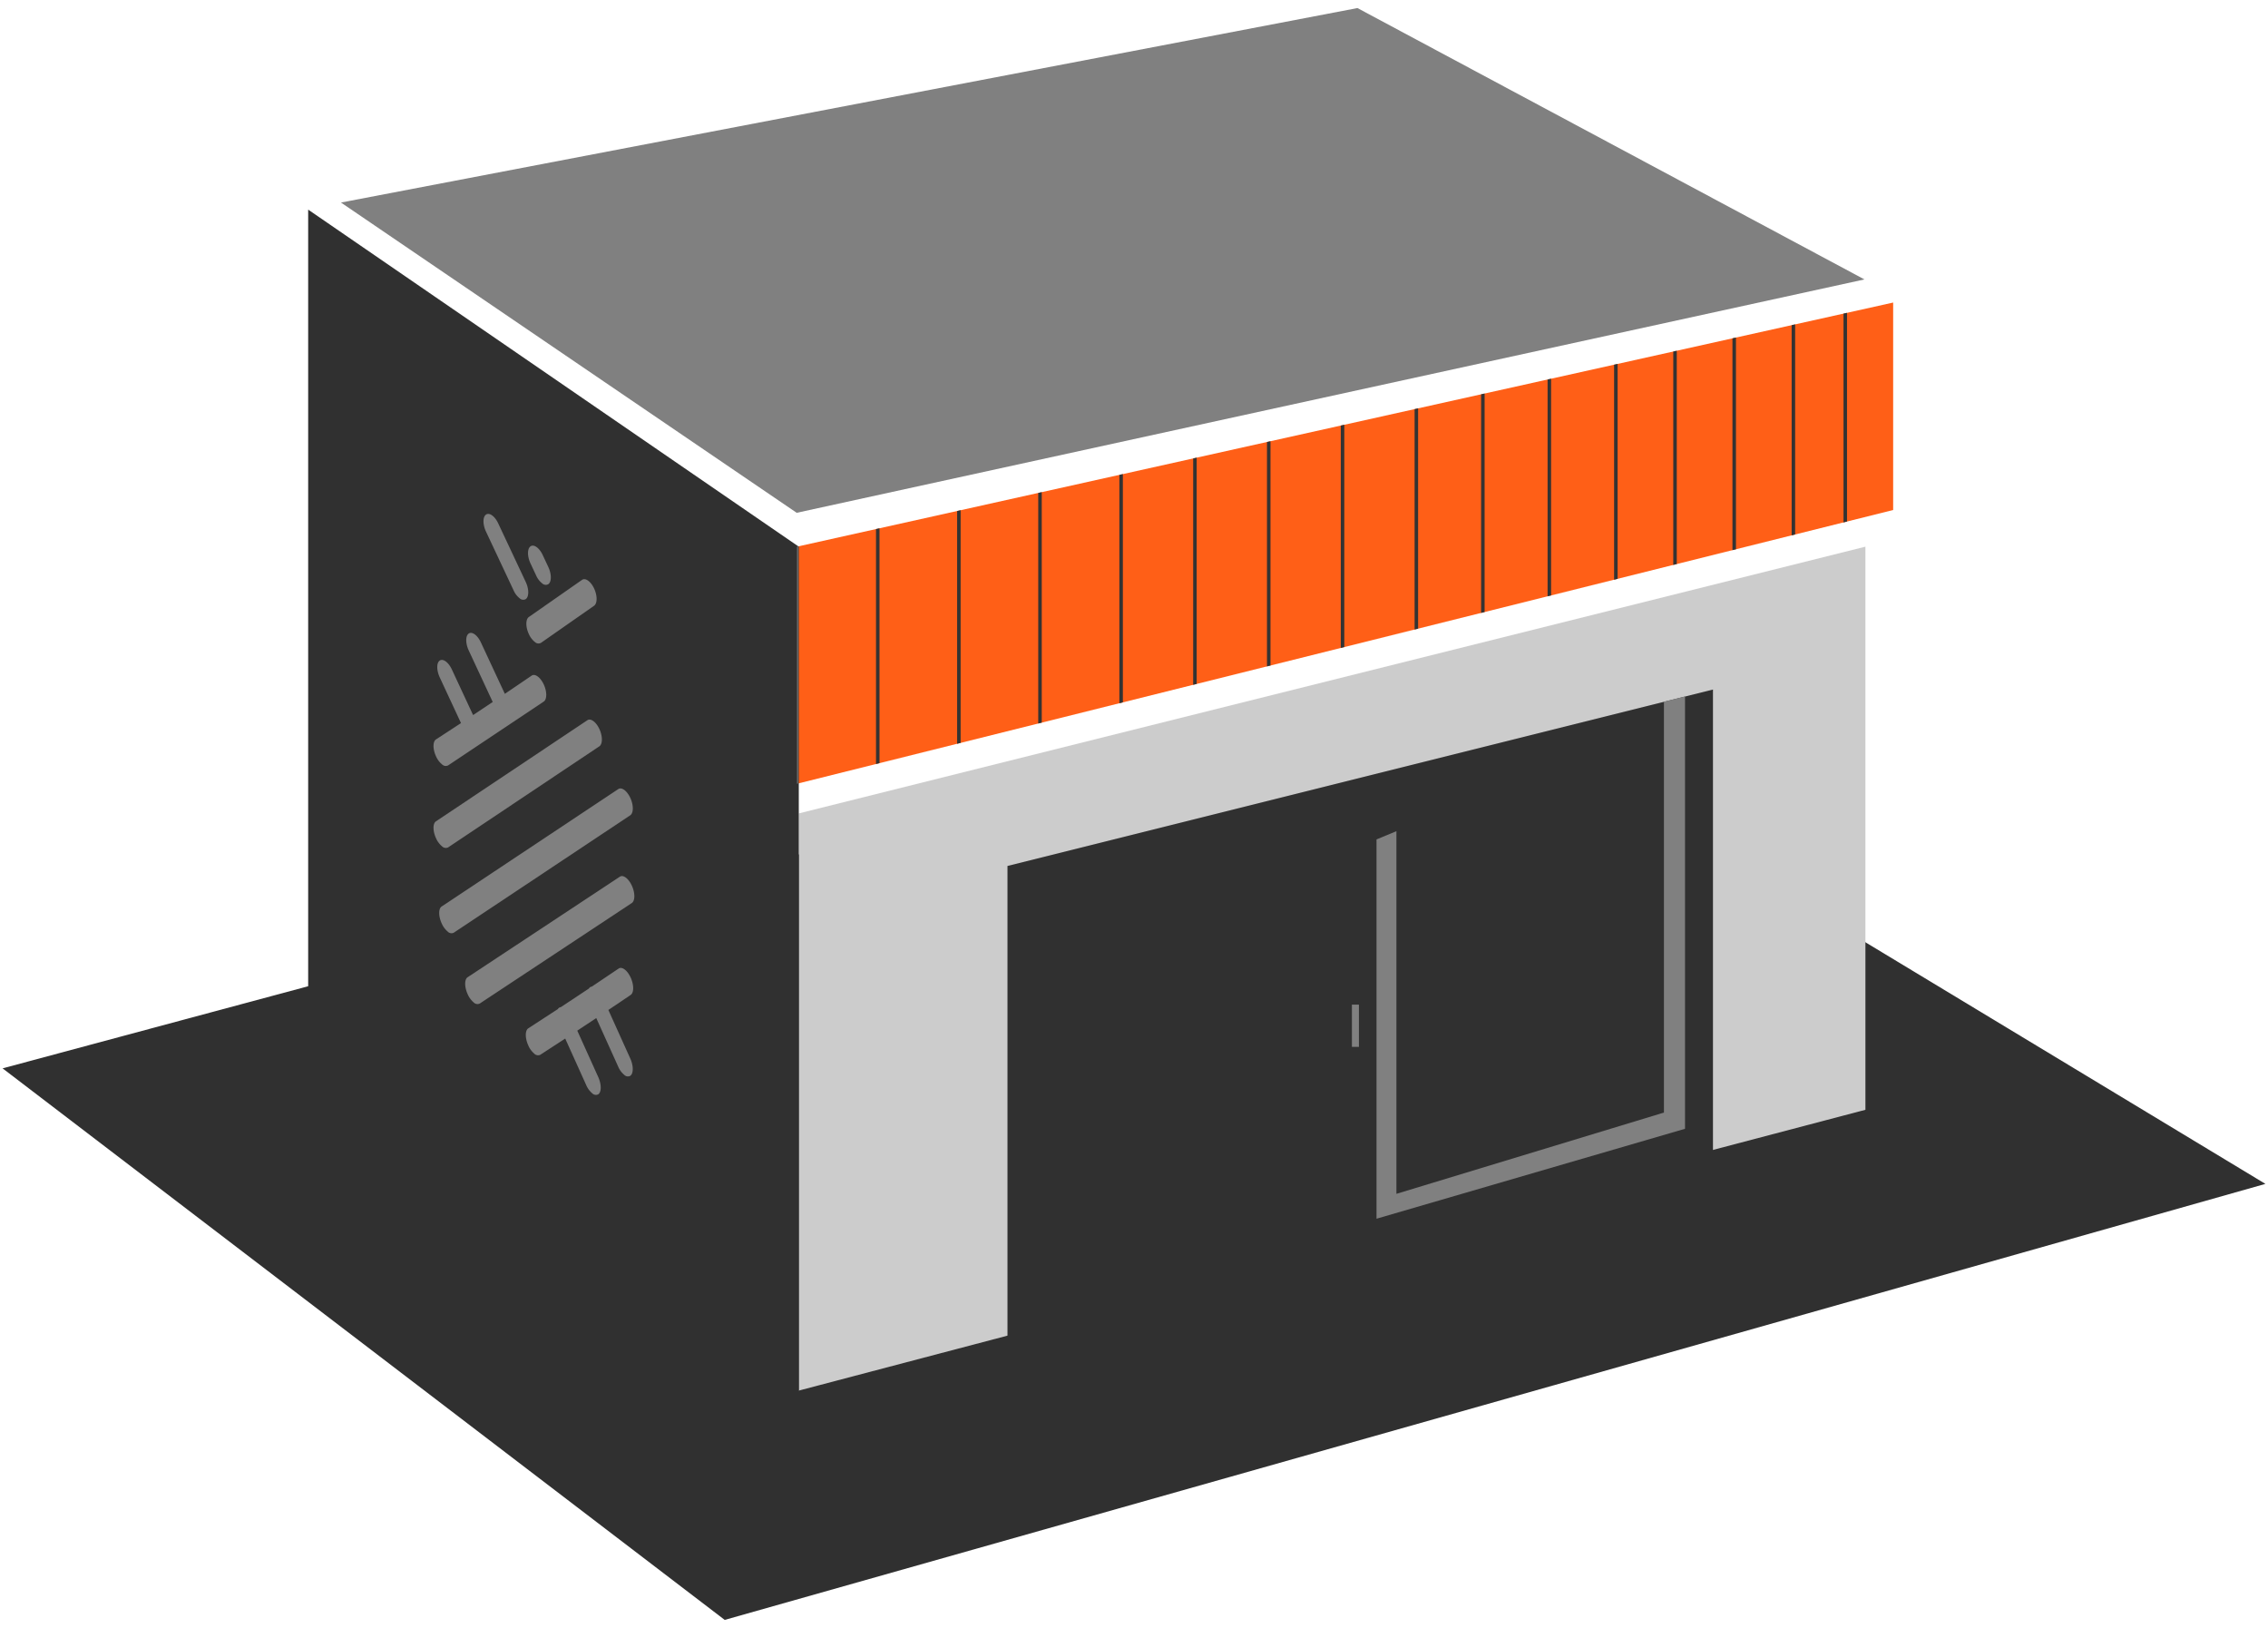 <svg xmlns="http://www.w3.org/2000/svg" data-name="Layer 1" width="281.5" height="202" style=""><rect id="backgroundrect" width="100%" height="100%" x="0" y="0" fill="none" stroke="none"/><defs><style>.cls-1{fill:#303030;}.cls-2{fill:gray;}.cls-3{fill:#ccc;}.cls-4{fill:#ff5f17;}.cls-5{fill:#666;}.cls-6{fill:#333;}.cls-7{fill:#fff;}</style></defs><title>Store</title><g class="currentLayer" style=""><title>Layer 1</title><polygon class="cls-1" points="281.179 146.898 89.95 201 0.321 132.563 178.275 84.756 281.179 146.898" id="svg_1"/><polygon class="cls-2" points="231.411 34.671 98.885 63.629 42.321 25.132 168.484 1 231.411 34.671" id="svg_2"/><polygon class="cls-3" points="99.144 172.546 231.533 137.704 231.533 67.832 99.144 100.929 99.144 172.546" id="svg_3"/><polygon class="cls-1" points="125.046 166.162 212.611 143.116 212.611 85.559 125.046 107.45 125.046 166.162" id="svg_4"/><polygon class="cls-4" points="98.909 97.252 234.976 63.282 234.976 37.54 98.909 67.832 98.909 97.252" id="svg_5"/><polygon class="cls-1" points="38.25 26.01 38.25 53 38.25 55.43 38.25 128.979 99.144 172.546 99.144 97.252 99.144 94.822 99.144 67.832 38.25 26.01" id="svg_6"/><polygon class="cls-5" points="98.909 67.832 98.909 97.252 99.095 97.205 99.095 67.791 98.909 67.832" id="svg_7"/><polygon class="cls-6" points="108.727 65.646 108.727 94.801 109.163 94.692 109.163 65.549 108.727 65.646" id="svg_8"/><polygon class="cls-6" points="118.796 63.405 118.796 92.287 119.232 92.178 119.232 63.308 118.796 63.405" id="svg_9"/><polygon class="cls-6" points="128.864 61.163 128.864 89.773 129.301 89.664 129.301 61.066 128.864 61.163" id="svg_10"/><polygon class="cls-6" points="138.933 58.922 138.933 87.26 139.369 87.151 139.369 58.824 138.933 58.922" id="svg_11"/><polygon class="cls-6" points="148.094 56.882 148.094 84.973 148.53 84.864 148.53 56.785 148.094 56.882" id="svg_12"/><polygon class="cls-6" points="157.255 54.843 157.255 82.686 157.691 82.577 157.691 54.746 157.255 54.843" id="svg_13"/><polygon class="cls-6" points="166.416 52.803 166.416 80.398 166.852 80.289 166.852 52.706 166.416 52.803" id="svg_14"/><polygon class="cls-6" points="175.577 50.764 175.577 78.111 176.013 78.002 176.013 50.666 175.577 50.764" id="svg_15"/><polygon class="cls-6" points="183.831 48.926 183.831 76.051 184.267 75.942 184.267 48.829 183.831 48.926" id="svg_16"/><polygon class="cls-6" points="192.084 47.089 192.084 73.99 192.52 73.881 192.52 46.992 192.084 47.089" id="svg_17"/><polygon class="cls-6" points="200.338 45.251 200.338 71.93 200.774 71.821 200.774 45.154 200.338 45.251" id="svg_18"/><polygon class="cls-6" points="207.683 43.616 207.683 70.096 208.119 69.987 208.119 43.519 207.683 43.616" id="svg_19"/><polygon class="cls-6" points="215.029 41.98 215.029 68.262 215.466 68.153 215.466 41.883 215.029 41.98" id="svg_20"/><polygon class="cls-6" points="222.375 40.345 222.375 66.428 222.811 66.319 222.811 40.248 222.375 40.345" id="svg_21"/><polygon class="cls-6" points="228.813 38.912 228.813 64.821 229.249 64.712 229.249 38.815 228.813 38.912" id="svg_22"/><path class="cls-2" d="M168.669,129.894h-.873v-5.235h.873Zm37.855-42.826v50.98l-33.203,10.084v-45l-2.471,1.024V151.221l38.291-11.159V86.414Z" id="svg_23"/><path class="cls-2" d="M78.236,99.011c-.413-.896-1.085-1.387-1.501-1.097L54.822,112.475c-.412.261-.412,1.202,0,2.102a2.737,2.737,0,0,0,.747,1.016.65.65,0,0,0,.747.143l21.913-14.575c.417-.29.42-1.253.008-2.15" id="svg_24"/><path class="cls-2" d="M55.614,105.15,74.389,92.605c.417-.29.42-1.249.007-2.142s-1.086-1.381-1.502-1.091L54.118,101.905c-.413.264-.413,1.204,0,2.101a2.704,2.704,0,0,0,.748,1.008.651.651,0,0,0,.748.137" id="svg_25"/><path class="cls-2" d="M54.868,94.846a.65.65,0,0,0,.749.129l11.869-7.92c.416-.285.418-1.238.004-2.128s-1.087-1.379-1.502-1.095L62.66,86.092l-2.976-6.386c-.414-.886-1.087-1.379-1.502-1.1s-.416,1.222-.002,2.109l2.976,6.387-2.437,1.624L56.085,83.07c-.414-.887-1.086-1.385-1.501-1.111s-.414,1.213,0,2.101l2.634,5.659-3.099,2.027c-.414.268-.414,1.208,0,2.1a2.664,2.664,0,0,0,.749,1" id="svg_26"/><path class="cls-2" d="M65.641,78.678a2.558,2.558,0,0,0,.751.984.642.642,0,0,0,.752.104l6.591-4.603c.418-.295.421-1.254.007-2.14S72.654,71.66,72.236,71.955L65.645,76.554c-.417.286-.418,1.238-.004,2.124" id="svg_27"/><path class="cls-2" d="M78.427,109.899c-.412-.901-1.083-1.398-1.499-1.112l-18.881,12.465c-.413.261-.413,1.205-.001,2.108a2.752,2.752,0,0,0,.745,1.02.649.649,0,0,0,.747.146l18.881-12.477c.416-.286.42-1.249.008-2.15" id="svg_28"/><path class="cls-2" d="M78.282,121.306c-.411-.905-1.081-1.41-1.496-1.128l-3.341,2.247a.432.432,0,0,0-.197.068.549.549,0,0,0-.153.165l-3.506,2.321a.423.423,0,0,0-.197.065.534.534,0,0,0-.152.163l-3.667,2.386c-.413.266-.415,1.217-.004,2.123a2.735,2.735,0,0,0,.745,1.022.643.643,0,0,0,.747.14l3.092-2.011,2.604,5.765a2.713,2.713,0,0,0,.744,1.022.639.639,0,0,0,.747.134c.414-.273.417-1.232.007-2.142l-2.604-5.763,2.355-1.56,2.723,6.025a2.689,2.689,0,0,0,.745,1.018.637.637,0,0,0,.748.127c.415-.278.418-1.241.008-2.15L75.51,125.319l2.765-1.863c.415-.282.419-1.244.008-2.15" id="svg_29"/><path class="cls-2" d="M63.748,73.256a2.551,2.551,0,0,0,.752.982.643.643,0,0,0,.753.102c.417-.288.418-1.238.004-2.123l-3.428-7.293c-.415-.881-1.09-1.362-1.506-1.075s-.417,1.232-.002,2.113Z" id="svg_30"/><path class="cls-2" d="M66.548,71.411a2.527,2.527,0,0,0,.752.98.641.641,0,0,0,.753.097c.417-.291.419-1.244.005-2.129L67.356,68.86c-.415-.883-1.089-1.363-1.506-1.072s-.419,1.241-.004,2.124Z" id="svg_31"/></g></svg>